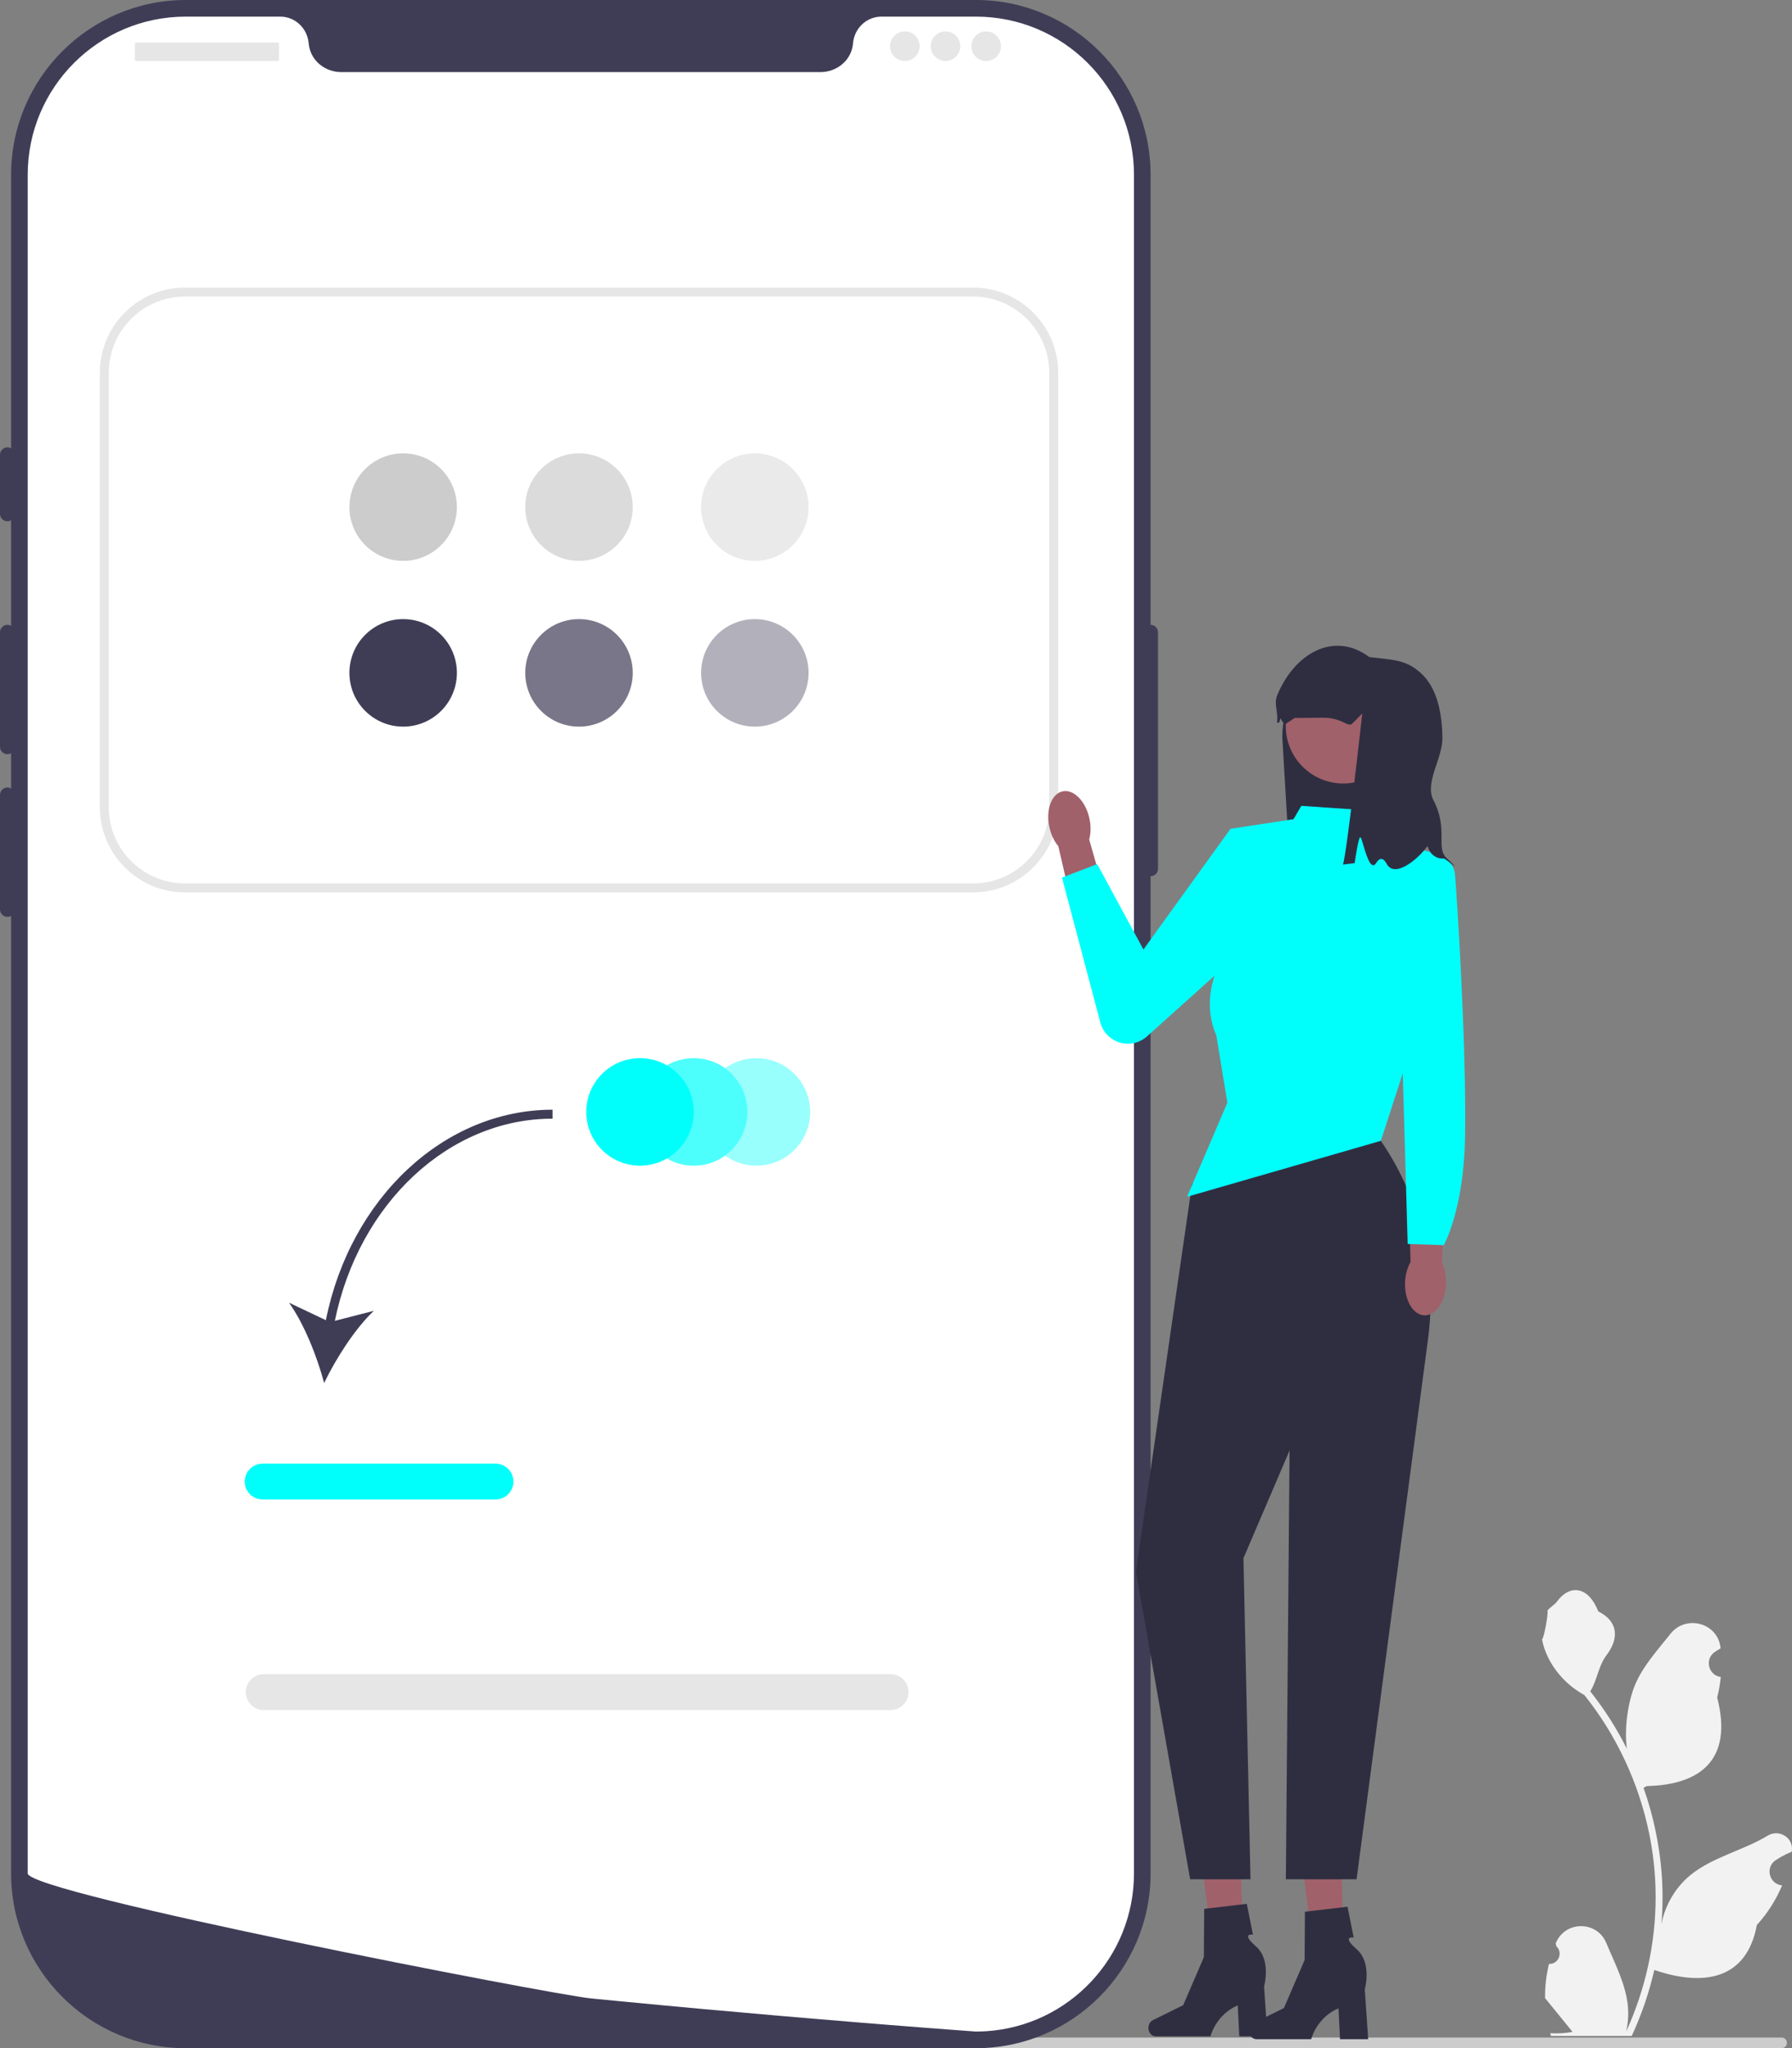 <svg xmlns="http://www.w3.org/2000/svg" width="400.15" height="457.176" viewBox="0 0 400.15 457.176" xmlns:xlink="http://www.w3.org/1999/xlink"><rect x="0" y="0" width="400.15" height="457.176" fill="#808080" stroke="none"/><path d="M345.892,438.35c2.066,.129,3.208-2.437,1.645-3.933l-.155-.618c.02-.05,.041-.099,.062-.148,2.089-4.982,9.17-4.947,11.241,.042,1.839,4.428,4.179,8.864,4.756,13.546,.258,2.067,.142,4.172-.316,6.2,4.308-9.411,6.575-19.687,6.575-30.021,0-2.597-.142-5.193-.433-7.783-.239-2.119-.568-4.224-.995-6.31-2.306-11.277-7.299-22.018-14.5-30.99-3.462-1.892-6.349-4.851-8.093-8.397-.626-1.279-1.117-2.655-1.35-4.056,.394,.052,1.486-5.949,1.188-6.317,.549-.833,1.532-1.247,2.131-2.06,2.982-4.043,7.091-3.337,9.236,2.157,4.582,2.313,4.627,6.148,1.815,9.837-1.789,2.347-2.035,5.522-3.604,8.035,.162,.207,.329,.407,.491,.614,2.961,3.798,5.522,7.88,7.681,12.169-.61-4.766,.291-10.508,1.826-14.21,1.748-4.217,5.025-7.769,7.91-11.415,3.466-4.379,10.573-2.468,11.184,3.083,.006,.054,.012,.107,.017,.161-.429,.242-.848,.499-1.259,.77-2.339,1.547-1.531,5.174,1.241,5.602l.063,.01c-.155,1.544-.42,3.074-.807,4.579,3.702,14.316-4.29,19.53-15.701,19.764-.252,.129-.497,.258-.749,.381,1.156,3.255,2.08,6.594,2.764,9.979,.614,2.99,1.04,6.013,1.279,9.049,.297,3.83,.271,7.68-.052,11.503l.019-.136c.82-4.211,3.107-8.145,6.427-10.87,4.946-4.063,11.933-5.559,17.268-8.824,2.568-1.572,5.859,.459,5.411,3.437l-.022,.143c-.794,.323-1.569,.698-2.319,1.117-.429,.242-.848,.499-1.259,.77-2.339,1.547-1.531,5.174,1.241,5.602l.063,.01c.045,.006,.084,.013,.129,.019-1.363,3.236-3.262,6.239-5.639,8.829-2.315,12.497-12.256,13.683-22.89,10.044h-.006c-1.163,5.064-2.861,10.011-5.044,14.726h-18.02c-.065-.2-.123-.407-.181-.607,1.666,.103,3.346,.006,4.986-.297-1.337-1.641-2.674-3.294-4.011-4.935-.032-.032-.058-.065-.084-.097-.678-.84-1.363-1.673-2.041-2.512l-0-.001c-.042-2.578,.267-5.147,.879-7.64l.001-0Z" fill="#f2f2f2"/><path d="M178.34,455.986c0,.66,.53,1.19,1.19,1.19h218.29c.66,0,1.19-.53,1.19-1.19,0-.66-.53-1.19-1.19-1.19H179.53c-.66,0-1.19,.53-1.19,1.19Z" fill="#ccc"/><g><path d="M217.914,457.176H41.489c-21.512,0-39.013-17.501-39.013-39.014V39.013C2.476,17.501,19.977,0,41.489,0H217.914c21.512,0,39.013,17.501,39.013,39.013V418.162c0,21.512-17.501,39.014-39.013,39.014Z" fill="#3f3d56"/><path d="M256.927,139.464c-.91,0-1.65,.74-1.65,1.65v52.815c0,.91,.74,1.65,1.65,1.65s1.65-.74,1.65-1.65v-52.815c0-.91-.74-1.65-1.65-1.65Z" fill="#3f3d56"/><path d="M253.213,39.014V418.156c0,18.724-14.573,34.041-33.001,35.229h-.008c-.272,.017-.545,.033-.825,.041-.487,.025-.974,.033-1.469,.033,0,0-1.816-.132-5.133-.38-3.35-.248-8.227-.619-14.309-1.106-1.824-.14-3.747-.297-5.777-.462-4.044-.33-8.483-.693-13.245-1.106-1.898-.157-3.862-.33-5.867-.503-10.249-.883-21.728-1.915-33.834-3.086-2.047-.19-4.11-.388-6.189-.594-.545-.058-1.098-.107-1.65-.165-8.632-.85-125.716-23.478-125.716-27.901V39.014C6.189,19.514,21.993,3.71,41.493,3.71h21.076c3.367,0,6.074,2.624,6.363,5.983,.025,.223,.05,.446,.091,.668,.611,3.375,3.705,5.727,7.138,5.727h107.082c3.433,0,6.528-2.352,7.138-5.727,.041-.223,.066-.446,.091-.668,.289-3.359,2.996-5.983,6.362-5.983h21.076c19.5,0,35.303,15.803,35.303,35.303Z" fill="#fff"/><path d="M1.65,99.853c-.91,0-1.65,.74-1.65,1.65v13.204c0,.91,.74,1.65,1.65,1.65s1.65-.74,1.65-1.65v-13.204c0-.91-.74-1.65-1.65-1.65Z" fill="#3f3d56"/><path d="M1.65,139.464c-.91,0-1.65,.74-1.65,1.65v25.582c0,.91,.74,1.65,1.65,1.65s1.65-.74,1.65-1.65v-25.582c0-.91-.74-1.65-1.65-1.65Z" fill="#3f3d56"/><path d="M1.65,175.773c-.91,0-1.65,.74-1.65,1.65v25.582c0,.91,.74,1.65,1.65,1.65s1.65-.74,1.65-1.65v-25.582c0-.91-.74-1.65-1.65-1.65Z" fill="#3f3d56"/><rect x="30.121" y="9.49" width="32.184" height="4.126" rx=".31" ry=".31" fill="#e6e6e6"/><circle cx="202.049" cy="10.315" r="3.301" fill="#e6e6e6"/><circle cx="211.127" cy="10.315" r="3.301" fill="#e6e6e6"/><circle cx="220.204" cy="10.315" r="3.301" fill="#e6e6e6"/></g><circle cx="168.912" cy="248.191" r="12" fill="#00fffb" opacity=".4"/><path d="M198.876,381.698H58.876c-2.206,0-4-1.794-4-4s1.794-4,4-4H198.876c2.206,0,4,1.794,4,4s-1.794,4-4,4Z" fill="#e6e6e6"/><path d="M217.269,64.191H41.309c-10.49,0-19.02,8.53-19.02,19.02v96.96c0,10.49,8.53,19.02,19.02,19.02H217.269c10.49,0,19.02-8.53,19.02-19.02V83.211c0-10.49-8.53-19.02-19.02-19.02Zm17.02,115.98c0,9.39-7.63,17.02-17.02,17.02H41.309c-9.39,0-17.02-7.63-17.02-17.02V83.211c0-9.39,7.63-17.02,17.02-17.02H217.269c9.39,0,17.02,7.63,17.02,17.02v96.96Z" fill="#e6e6e6"/><path d="M72.766,294.674l-8.23-3.899c3.376,4.711,6.284,12.068,7.841,17.922,2.637-5.453,6.887-12.126,11.094-16.112l-8.698,2.238c5.36-26.268,25.519-45.126,48.604-45.126v-2c-24.113,0-45.139,19.648-50.611,46.976Z" fill="#3f3d56"/><path d="M110.646,334.698H58.646c-2.206,0-4-1.794-4-4s1.794-4,4-4h52c2.206,0,4,1.794,4,4s-1.794,4-4,4Z" fill="#00fffb"/><circle cx="154.912" cy="248.191" r="12" fill="#fff"/><circle cx="154.912" cy="248.191" r="12" fill="#00fffb" opacity=".7"/><circle cx="90.022" cy="113.191" r="12" fill="#ccc"/><circle cx="129.289" cy="113.191" r="12" fill="#ccc" opacity=".7"/><circle cx="168.555" cy="113.191" r="12" fill="#ccc" opacity=".4"/><circle cx="90.022" cy="150.191" r="12" fill="#3f3d56"/><circle cx="129.289" cy="150.191" r="12" fill="#3f3d56" opacity=".7"/><circle cx="168.555" cy="150.191" r="12" fill="#3f3d56" opacity=".4"/><circle cx="142.912" cy="248.191" r="12" fill="#00fffb"/><g><path d="M315.202,188.579h-27.447l-1.421-23.999c0-15.097,13.659-14.347,28.756-14.347h.113v38.345Z" fill="#2f2e41"/><circle cx="299.941" cy="162.05" r="12.832" fill="#a0616a"/><path d="M243.264,182.686c.369,1.698,.325,3.338-.049,4.691l4.54,15.95-7.653,1.938-3.781-16.388c-.902-1.075-1.624-2.549-1.994-4.246-.844-3.878,.473-7.457,2.941-7.994s5.153,2.172,5.996,6.05h0Z" fill="#a0616a"/><g><polygon points="300.027 440.458 293.877 440.603 290.449 412.975 299.524 412.76 300.027 440.458" fill="#a0616a"/><path d="M278.928,453.288h0c0,1.039,.737,1.881,1.647,1.881h12.207s1.201-4.829,6.099-6.907l.338,6.907h6.297l-.763-11.106s1.684-5.942-1.814-8.979c-3.498-3.037-.665-2.614-.665-2.614l-1.376-6.874-9.515,1.119-.07,10.79-4.618,10.71-6.773,3.346c-.603,.298-.993,.976-.993,1.727l-0,0Z" fill="#2f2e41"/></g><g><polygon points="277.534 439.815 271.384 439.961 267.956 412.332 277.031 412.117 277.534 439.815" fill="#a0616a"/><path d="M256.435,452.646h0c0,1.039,.737,1.881,1.647,1.881h12.207s1.201-4.829,6.099-6.907l.338,6.907h6.297l-.763-11.106s1.684-5.942-1.814-8.979c-3.498-3.037-.665-2.614-.665-2.614l-1.376-6.874-9.515,1.119-.07,10.79-4.618,10.71-6.773,3.346c-.603,.298-.993,.976-.993,1.727l-0,0Z" fill="#2f2e41"/></g><path d="M281.866,244.657l-4.642,4.238-11.064,15.54-12.513,86.378,12.109,68.658h13.477l-1.57-71.685,10.293-24.016-.828,95.702h15.79l16.056-121.318c1.737-14.564-1.542-29.313-9.427-41.681-.195-.306-.393-.614-.594-.924-.2-.309-.404-.61-.612-.904-11.907-16.849-26.475-9.988-26.475-9.988Z" fill="#2f2e41"/><path d="M308.34,181.085l-17.76-1.211-2.825,4.844-12.916,1.211-1.615,27.447s-5.651,8.476-1.615,17.76l2.462,14.995-9,21,38.467-11.1,4.803-1.386,6.458-19.877s8.073-7.777,4.036-19.025l-.807-24.568-6.862-4.44-2.825-5.651Z" fill="#00fffb"/><path d="M295.585,181.825s6.593,12.462-11.919,24.767l-27.556,24.749c-1.518,1.363-3.598,1.917-5.593,1.488h0c-2.342-.504-4.203-2.279-4.816-4.594l-8.568-32.347,7.871-3.014,10.323,19.065,19.448-26.946,20.812-3.167Z" fill="#00fffb"/><path d="M313.749,286.238c.067-1.736,.52-3.313,1.22-4.529l-.408-16.578,7.894,.037-.436,16.813c.605,1.267,.936,2.874,.869,4.61-.153,3.966-2.322,7.102-4.846,7.005-2.524-.097-4.446-3.391-4.293-7.357h0Z" fill="#a0616a"/><path d="M311.795,189.532s12.521-.958,13.11,5.686c.333,3.751,2.605,37.877,2.233,58.766-.287,16.109-4.746,23.953-4.746,23.953l-8.058-.276-2.539-88.129Z" fill="#00fffb"/><path d="M285.151,161.31l.479-.007c.614-2.005,.058-.187,1.445,.285l2.02-1.334,6.532-.046c1.644-.011,3.25,.423,4.709,1.181,.644,.334,1.235,.514,1.611,.133l2.239-2.266s-3.449,31.457-4.315,33.726l2.623-.332s.805-5.708,1.234-5.757c.114-.013,.258,.307,.411,.799,.746,2.393,1.87,7.016,3.194,4.888,.72-1.157,1.538-1.205,2.293,.22,1.74,3.284,6.888-.861,9.065-3.874,.013-.017,.024-.025,.035-.024,.053,.009,.108,.121,.163,.297,.476,1.523,1.893,2.557,3.483,2.422,.398-.034,4.961,3.959,.702-.033-2.598-2.435,.422-6.463-3-13-2.008-3.837,2.056-9.334,2.015-13.845-.054-5.869-1.33-11.23-4.63-14.327-3.445-3.234-6.257-3.078-11.709-3.755h0c-7.786-5.828-16.588-.968-20.521,8.441-.881,2.107,.244,3.61-.079,6.208Z" fill="#2f2e41"/></g></svg>
